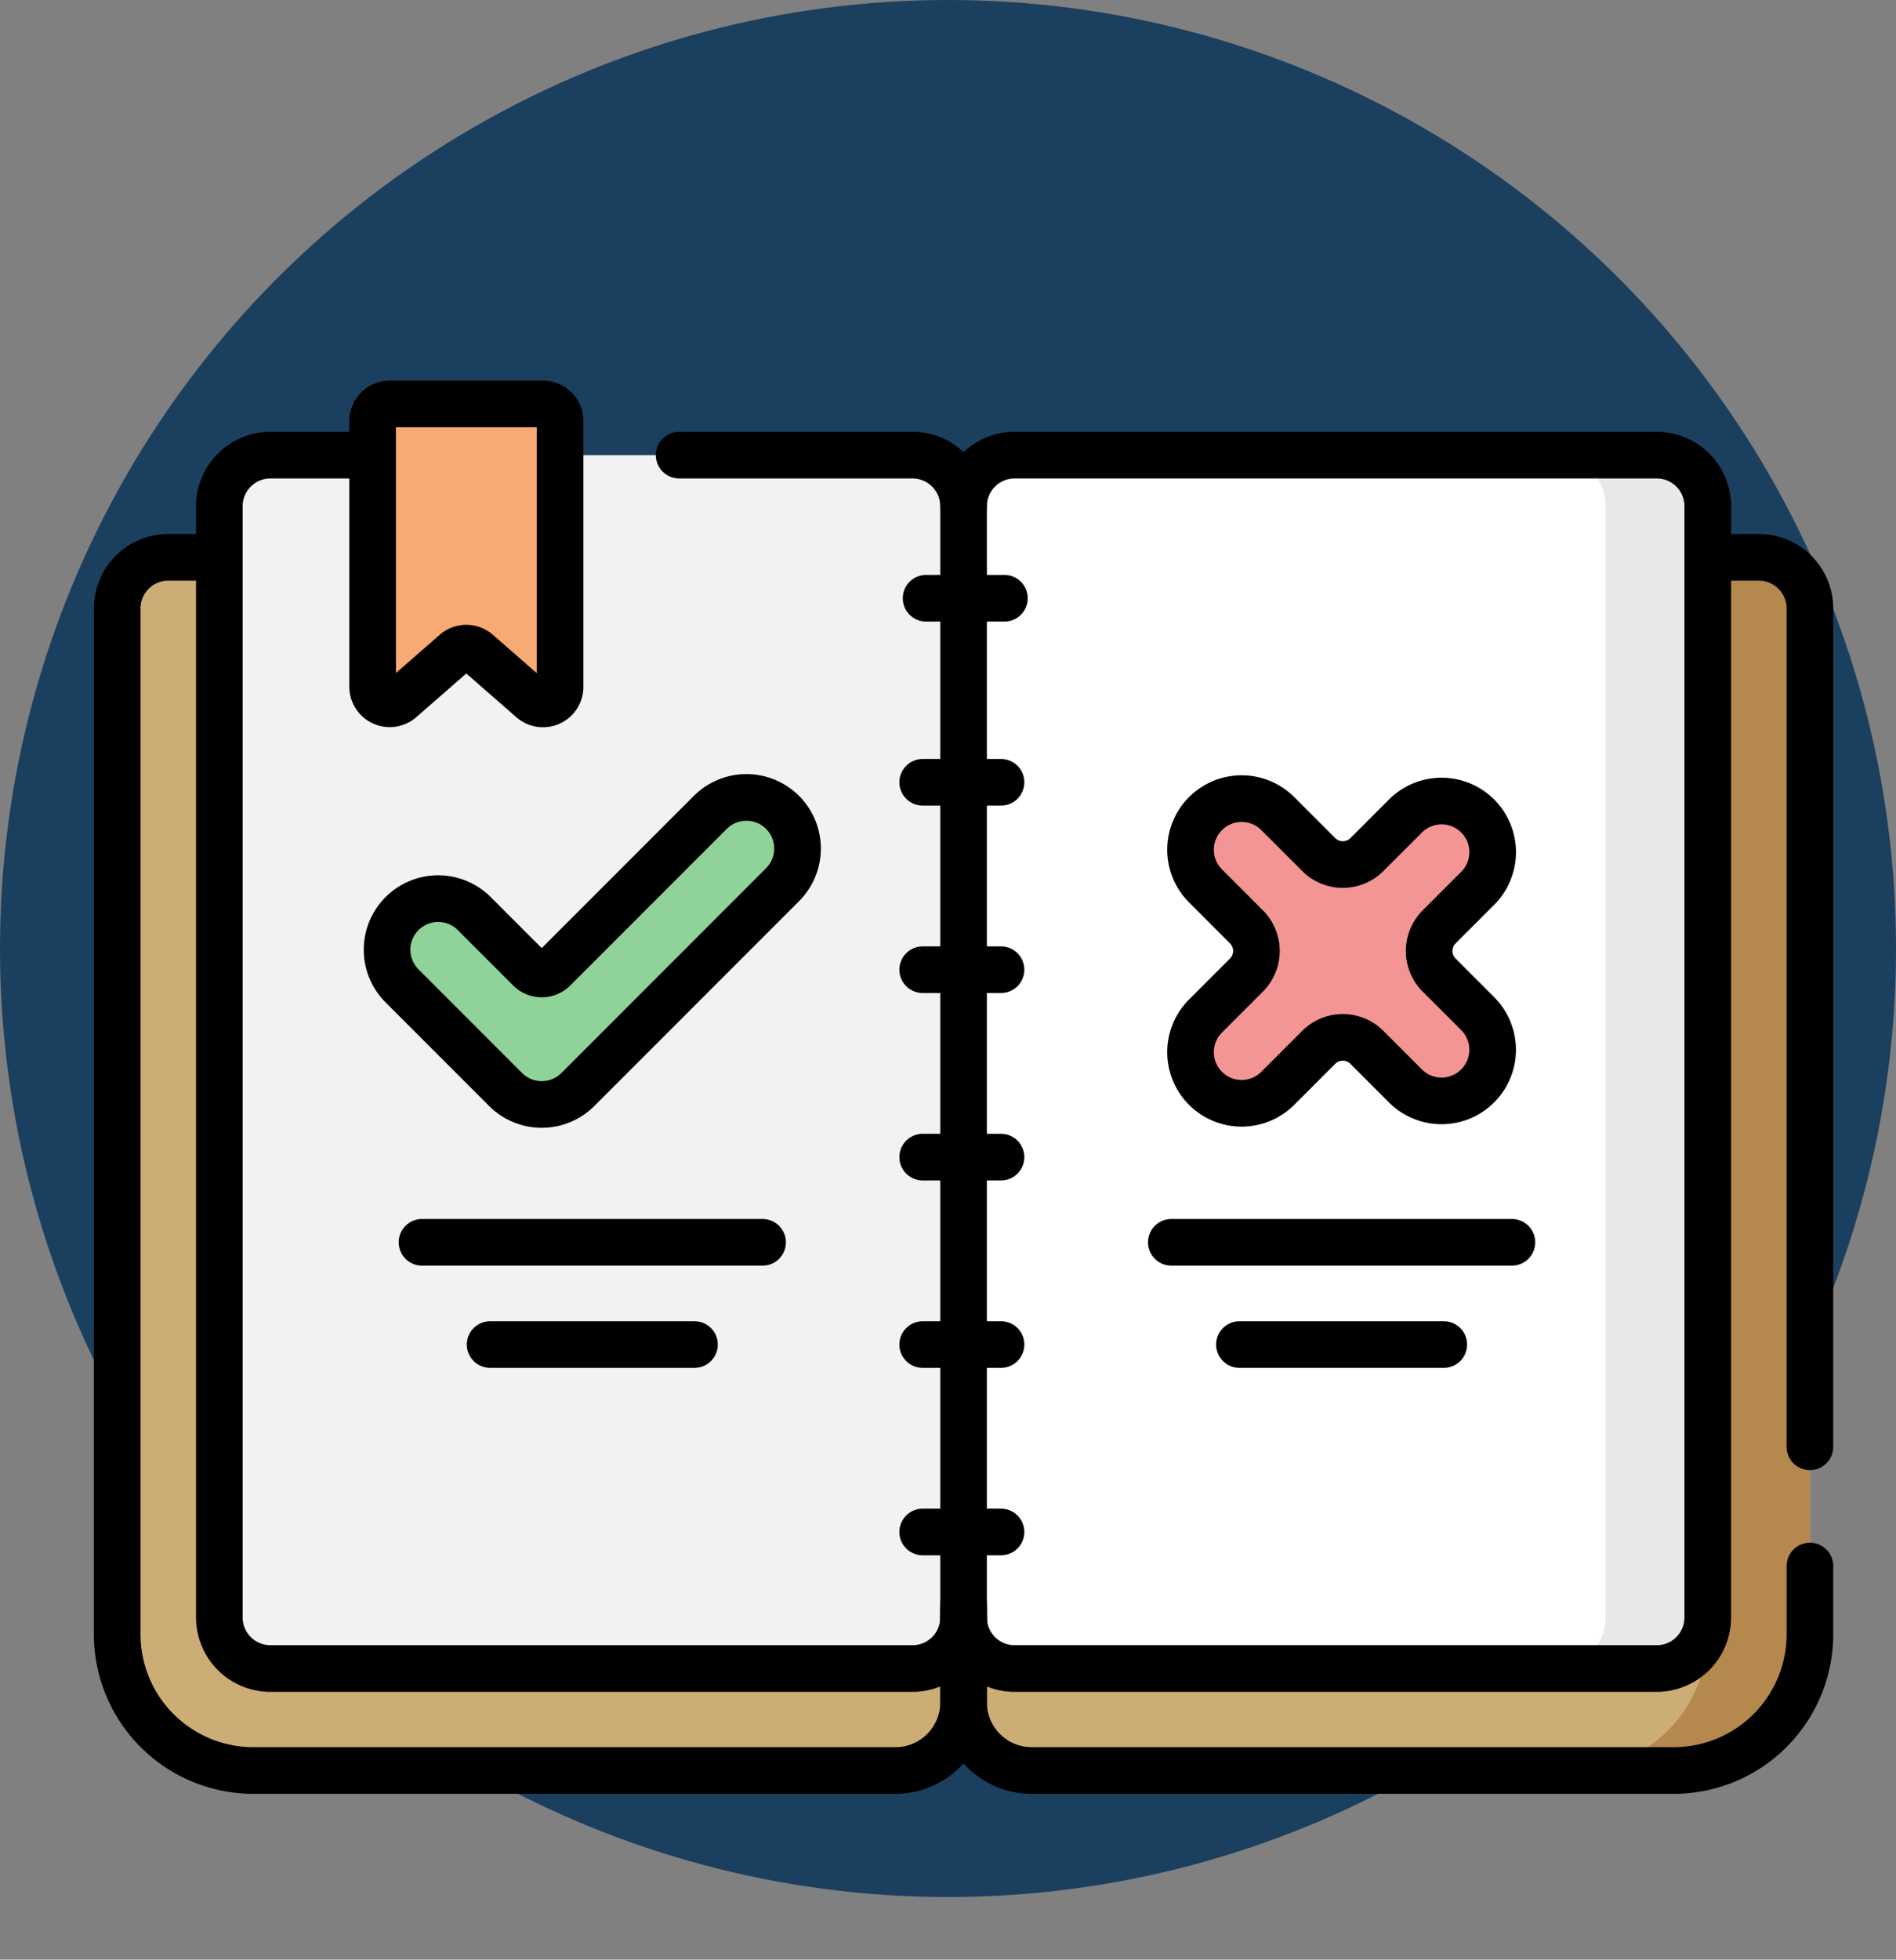 <svg xmlns="http://www.w3.org/2000/svg" xmlns:xlink="http://www.w3.org/1999/xlink" width="122" height="126.028" viewBox="0 0 122 126.028">
  <rect x="0" y="0" width="122" height="126.028" fill="#808080" stroke="none"/>
  <defs>
    <clipPath id="clip-path">
      <path id="path2241" d="M0-682.665H112.209v112.209H0Z" transform="translate(0 682.665)"/>
    </clipPath>
  </defs>
  <g id="Grupo_946847" data-name="Grupo 946847" transform="translate(8111 9609)">
    <circle id="Elipse_5273" data-name="Elipse 5273" cx="61" cy="61" r="61" transform="translate(-8111 -9609)" fill="#1b3f5e"/>
    <g id="g2235" transform="translate(-8105.104 -8912.516)">
      <g id="g2237" transform="translate(0 -682.665)">
        <g id="g2239" clip-path="url(#clip-path)">
          <g id="g2245" transform="translate(56.105 22.025)">
            <path id="path2247" d="M-260.159,0a3.287,3.287,0,0,1,3.287,3.287V69.254a8.766,8.766,0,0,1-8.766,8.766h-41.311a4.383,4.383,0,0,1-4.383-4.383V0Z" transform="translate(311.333)" fill="#ccad76"/>
          </g>
          <g id="g2249" transform="translate(95.224 22.025)">
            <path id="path2251" d="M-77.992-16.713V49.254a8.767,8.767,0,0,1-8.766,8.766h-6.575a8.767,8.767,0,0,0,8.766-8.766V-16.713A3.289,3.289,0,0,0-87.854-20h6.575a3.289,3.289,0,0,1,3.287,3.287" transform="translate(93.333 20)" fill="#b5884d"/>
          </g>
          <g id="g2253" transform="translate(1.644 22.025)">
            <path id="path2255" d="M-16.713,0A3.287,3.287,0,0,0-20,3.287V69.254a8.766,8.766,0,0,0,8.766,8.766H30.078a4.383,4.383,0,0,0,4.383-4.383V0Z" transform="translate(20)" fill="#ccad76"/>
          </g>
          <g id="g2257" transform="translate(8.218 15.451)">
            <path id="path2259" d="M-226.734-396.725h-41.311a3.287,3.287,0,0,1-3.287-3.287v-71.461a3.287,3.287,0,0,1,3.287-3.287h41.311a3.287,3.287,0,0,1,3.287,3.287v71.461a3.287,3.287,0,0,1-3.287,3.287" transform="translate(271.333 474.761)" fill="#f2f2f2"/>
          </g>
          <g id="g2261" transform="translate(56.105 15.45)">
            <path id="path2263" d="M-226.734-396.725h-41.311a3.287,3.287,0,0,1-3.287-3.287v-71.461a3.287,3.287,0,0,1,3.287-3.287h41.311a3.287,3.287,0,0,1,3.287,3.287v71.461a3.287,3.287,0,0,1-3.287,3.287" transform="translate(271.333 474.761)" fill="#fff"/>
          </g>
          <g id="g2265" transform="translate(94.129 15.45)">
            <path id="path2267" d="M0-396.723H6.575a3.287,3.287,0,0,0,3.287-3.287v-71.461a3.289,3.289,0,0,0-3.287-3.287H0a3.289,3.289,0,0,1,3.287,3.287v71.461A3.287,3.287,0,0,1,0-396.723" transform="translate(0 474.759)" fill="#e8e8e8"/>
          </g>
          <g id="g2269" transform="translate(18.081 12.163)">
            <path id="path2271" d="M-52.045-96.673l-3.49-3.046a1.1,1.1,0,0,0-1.441,0l-3.49,3.046a1.1,1.1,0,0,1-1.816-.826v-17.094a1.1,1.1,0,0,1,1.1-1.1h9.862a1.1,1.1,0,0,1,1.1,1.1V-97.5a1.1,1.1,0,0,1-1.816.826" transform="translate(62.283 115.689)" fill="#f7aa74"/>
          </g>
          <g id="g2273" transform="translate(70.713 37.542)">
            <path id="path2275" d="M-81.315-41.923l2.48-2.48a3.287,3.287,0,0,0,0-4.649h0a3.288,3.288,0,0,0-4.649,0l-2.479,2.48a2.192,2.192,0,0,1-3.1,0L-91.7-49.207a3.287,3.287,0,0,0-4.649,0h0a3.287,3.287,0,0,0,0,4.649l2.634,2.635a2.191,2.191,0,0,1,0,3.1l-2.634,2.635a3.287,3.287,0,0,0,0,4.649h0a3.287,3.287,0,0,0,4.649,0l2.635-2.635a2.192,2.192,0,0,1,3.1,0l2.479,2.48a3.288,3.288,0,0,0,4.649,0h0a3.287,3.287,0,0,0,0-4.649l-2.48-2.48a2.192,2.192,0,0,1,0-3.1" transform="translate(97.31 50.17)" fill="#f49595"/>
          </g>
          <g id="g2277" transform="translate(19.011 37.465)">
            <path id="path2279" d="M-28.53-37.984l3.564,3.564a1.1,1.1,0,0,0,1.55,0l10.073-10.073a3.288,3.288,0,0,1,4.649,0h0a3.287,3.287,0,0,1,0,4.649L-21.866-26.671a3.288,3.288,0,0,1-4.649,0l-6.664-6.664a3.287,3.287,0,0,1,0-4.649h0a3.287,3.287,0,0,1,4.649,0" transform="translate(34.142 45.455)" fill="#90d399"/>
          </g>
          <g id="g2281" transform="translate(56.105 86.896)">
            <path id="path2283" d="M-276.872,0V4.383a8.766,8.766,0,0,1-8.766,8.766h-41.311a4.383,4.383,0,0,1-4.383-4.383V2.411" transform="translate(331.333)" fill="none" stroke="#000" stroke-linecap="round" stroke-linejoin="round" stroke-miterlimit="10" stroke-width="3"/>
          </g>
          <g id="g2285" transform="translate(104.319 22.025)">
            <path id="path2287" d="M0,0H2.959A3.287,3.287,0,0,1,6.246,3.287V57.2" fill="none" stroke="#000" stroke-linecap="round" stroke-linejoin="round" stroke-miterlimit="10" stroke-width="3"/>
          </g>
          <g id="g2289" transform="translate(1.644 22.025)">
            <path id="path2291" d="M-31.754,0h-2.959A3.287,3.287,0,0,0-38,3.287V69.254a8.766,8.766,0,0,0,8.766,8.766H12.078a4.383,4.383,0,0,0,4.383-4.383V67.61" transform="translate(38)" fill="none" stroke="#000" stroke-linecap="round" stroke-linejoin="round" stroke-miterlimit="10" stroke-width="3"/>
          </g>
          <g id="g2293" transform="translate(8.218 15.451)">
            <path id="path2295" d="M-150.413,0H-135.4a3.287,3.287,0,0,1,3.287,3.287V74.749a3.287,3.287,0,0,1-3.287,3.287h-41.311A3.287,3.287,0,0,1-180,74.749V3.287A3.287,3.287,0,0,1-176.712,0h6.41" transform="translate(180)" fill="none" stroke="#000" stroke-linecap="round" stroke-linejoin="round" stroke-miterlimit="10" stroke-width="3"/>
          </g>
          <g id="g2297" transform="translate(56.105 15.451)">
            <path id="path2299" d="M0-16.713A3.287,3.287,0,0,1,3.287-20H44.6a3.287,3.287,0,0,1,3.287,3.287V54.749A3.287,3.287,0,0,1,44.6,58.036H3.287A3.287,3.287,0,0,1,0,54.749" transform="translate(0 20)" fill="none" stroke="#000" stroke-linecap="round" stroke-linejoin="round" stroke-miterlimit="10" stroke-width="3"/>
          </g>
          <g id="g2301" transform="translate(18.081 12.163)">
            <path id="path2303" d="M-52.045-96.673l-3.49-3.046a1.1,1.1,0,0,0-1.441,0l-3.49,3.046a1.1,1.1,0,0,1-1.816-.826v-17.094a1.1,1.1,0,0,1,1.1-1.1h9.862a1.1,1.1,0,0,1,1.1,1.1V-97.5A1.1,1.1,0,0,1-52.045-96.673Z" transform="translate(62.283 115.689)" fill="none" stroke="#000" stroke-linecap="round" stroke-linejoin="round" stroke-miterlimit="10" stroke-width="3"/>
          </g>
          <g id="g2305" transform="translate(70.713 37.542)">
            <path id="path2307" d="M-81.315-41.923l2.48-2.48a3.287,3.287,0,0,0,0-4.649h0a3.288,3.288,0,0,0-4.649,0l-2.479,2.48a2.192,2.192,0,0,1-3.1,0L-91.7-49.207a3.287,3.287,0,0,0-4.649,0h0a3.287,3.287,0,0,0,0,4.649l2.634,2.635a2.191,2.191,0,0,1,0,3.1l-2.634,2.635a3.287,3.287,0,0,0,0,4.649h0a3.287,3.287,0,0,0,4.649,0l2.635-2.635a2.192,2.192,0,0,1,3.1,0l2.479,2.48a3.288,3.288,0,0,0,4.649,0h0a3.287,3.287,0,0,0,0-4.649l-2.48-2.48A2.192,2.192,0,0,1-81.315-41.923Z" transform="translate(97.31 50.17)" fill="none" stroke="#000" stroke-linecap="round" stroke-linejoin="round" stroke-miterlimit="10" stroke-width="3"/>
          </g>
          <g id="g2309" transform="translate(19.011 37.465)">
            <path id="path2311" d="M-28.53-37.984l3.564,3.564a1.1,1.1,0,0,0,1.55,0l10.073-10.073a3.288,3.288,0,0,1,4.649,0h0a3.287,3.287,0,0,1,0,4.649L-21.866-26.671a3.288,3.288,0,0,1-4.649,0l-6.664-6.664a3.287,3.287,0,0,1,0-4.649h0A3.287,3.287,0,0,1-28.53-37.984Z" transform="translate(34.142 45.455)" fill="none" stroke="#000" stroke-linecap="round" stroke-linejoin="round" stroke-miterlimit="10" stroke-width="3"/>
          </g>
          <g id="g2313" transform="translate(53.694 24.655)">
            <path id="path2315" d="M0,0H5.041" fill="none" stroke="#000" stroke-linecap="round" stroke-linejoin="round" stroke-miterlimit="10" stroke-width="3"/>
          </g>
          <g id="g2317" transform="translate(53.475 36.49)">
            <path id="path2319" d="M0,0H5.041" fill="none" stroke="#000" stroke-linecap="round" stroke-linejoin="round" stroke-miterlimit="10" stroke-width="3"/>
          </g>
          <g id="g2321" transform="translate(53.475 48.544)">
            <path id="path2323" d="M0,0H5.041" fill="none" stroke="#000" stroke-linecap="round" stroke-linejoin="round" stroke-miterlimit="10" stroke-width="3"/>
          </g>
          <g id="g2325" transform="translate(53.475 60.597)">
            <path id="path2327" d="M0,0H5.041" fill="none" stroke="#000" stroke-linecap="round" stroke-linejoin="round" stroke-miterlimit="10" stroke-width="3"/>
          </g>
          <g id="g2329" transform="translate(53.475 72.651)">
            <path id="path2331" d="M0,0H5.041" fill="none" stroke="#000" stroke-linecap="round" stroke-linejoin="round" stroke-miterlimit="10" stroke-width="3"/>
          </g>
          <g id="g2333" transform="translate(53.475 84.705)">
            <path id="path2335" d="M0,0H5.041" fill="none" stroke="#000" stroke-linecap="round" stroke-linejoin="round" stroke-miterlimit="10" stroke-width="3"/>
          </g>
          <g id="g2337" transform="translate(21.258 66.076)">
            <path id="path2339" d="M0,0H21.916" fill="none" stroke="#000" stroke-linecap="round" stroke-linejoin="round" stroke-miterlimit="10" stroke-width="3"/>
          </g>
          <g id="g2341" transform="translate(25.642 72.651)">
            <path id="path2343" d="M0,0H13.15" fill="none" stroke="#000" stroke-linecap="round" stroke-linejoin="round" stroke-miterlimit="10" stroke-width="3"/>
          </g>
          <g id="g2345" transform="translate(69.473 66.076)">
            <path id="path2347" d="M0,0H21.916" fill="none" stroke="#000" stroke-linecap="round" stroke-linejoin="round" stroke-miterlimit="10" stroke-width="3"/>
          </g>
          <g id="g2349" transform="translate(73.856 72.651)">
            <path id="path2351" d="M0,0H13.15" fill="none" stroke="#000" stroke-linecap="round" stroke-linejoin="round" stroke-miterlimit="10" stroke-width="3"/>
          </g>
        </g>
      </g>
    </g>
  </g>
</svg>
